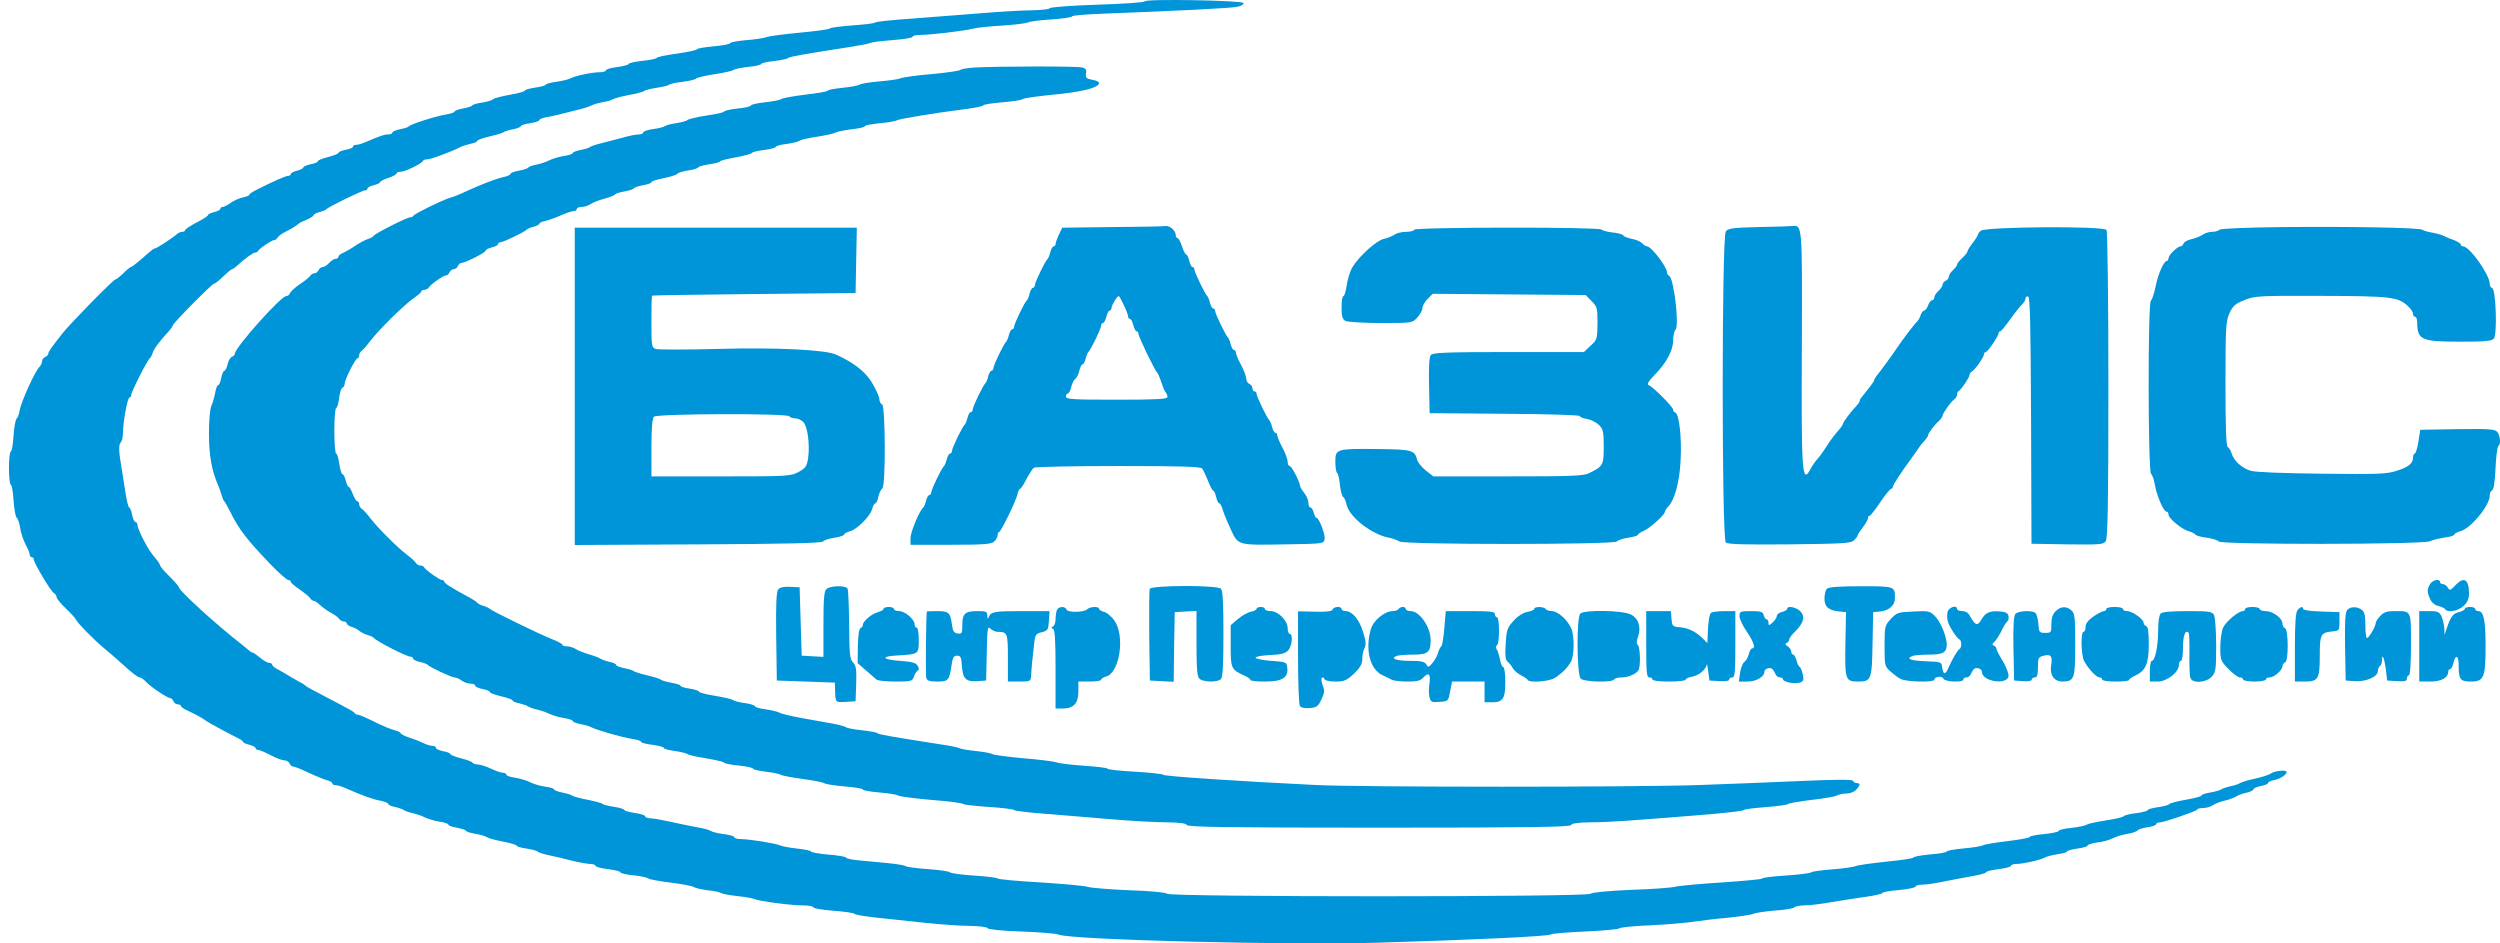 <svg width="265" height="100" viewBox="0 0 265 100" fill="none" xmlns="http://www.w3.org/2000/svg">
<path d="M121.336 0.145C121.336 0.255 119.095 0.409 116.349 0.497C113.581 0.585 111.318 0.761 111.274 0.87C111.23 0.98 110.396 1.068 109.407 1.09C108.418 1.09 105.87 1.244 103.761 1.42C101.652 1.595 98.335 1.837 96.402 1.991C94.469 2.123 92.843 2.298 92.777 2.386C92.711 2.474 91.635 2.606 90.361 2.694C89.108 2.782 88.01 2.935 87.944 3.023C87.878 3.111 86.472 3.309 84.781 3.463C83.111 3.616 81.529 3.836 81.266 3.924C81.024 4.034 80.035 4.188 79.113 4.254C78.168 4.341 77.399 4.473 77.399 4.583C77.399 4.671 76.608 4.825 75.642 4.913C74.675 5 73.884 5.132 73.884 5.22C73.884 5.308 72.94 5.506 71.797 5.681C70.633 5.835 69.644 6.033 69.6 6.143C69.534 6.231 68.853 6.384 68.063 6.45C67.272 6.538 66.635 6.692 66.635 6.78C66.635 6.868 66.085 7.022 65.426 7.109C64.767 7.175 64.218 7.351 64.218 7.461C64.218 7.571 63.911 7.659 63.537 7.659C62.768 7.659 60.967 8.032 60.44 8.318C60.242 8.428 59.583 8.581 58.968 8.669C58.353 8.757 57.847 8.889 57.847 8.977C57.847 9.065 57.364 9.196 56.749 9.284C56.156 9.372 55.651 9.504 55.651 9.592C55.651 9.702 54.904 9.899 54.003 10.053C53.08 10.229 52.289 10.427 52.245 10.537C52.179 10.624 51.674 10.778 51.147 10.866C50.598 10.932 50.114 11.086 50.048 11.174C49.983 11.283 49.543 11.415 49.06 11.503C48.577 11.591 48.181 11.723 48.181 11.833C48.181 11.921 47.764 12.052 47.258 12.14C46.16 12.316 43.502 13.173 43.348 13.392C43.282 13.48 42.865 13.612 42.404 13.7C41.964 13.788 41.591 13.942 41.591 14.052C41.591 14.161 41.393 14.249 41.151 14.249C40.756 14.249 40.339 14.381 38.801 15.04C38.427 15.216 37.966 15.348 37.768 15.348C37.571 15.348 37.417 15.435 37.417 15.545C37.417 15.655 37.065 15.809 36.648 15.875C36.23 15.963 35.879 16.095 35.879 16.204C35.879 16.292 35.374 16.49 34.781 16.644C34.165 16.797 33.682 16.995 33.682 17.105C33.682 17.193 33.331 17.347 32.913 17.413C32.496 17.5 32.144 17.654 32.144 17.764C32.144 17.852 31.837 18.006 31.485 18.094C31.134 18.181 30.826 18.335 30.826 18.445C30.826 18.555 30.694 18.643 30.541 18.643C30.277 18.643 29.069 19.17 27.157 20.137C26.762 20.334 26.433 20.554 26.433 20.642C26.433 20.73 26.125 20.84 25.752 20.928C25.378 20.994 24.807 21.257 24.455 21.499C24.126 21.74 23.73 21.938 23.599 21.938C23.467 21.938 23.357 22.026 23.357 22.136C23.357 22.246 23.049 22.399 22.698 22.487C22.324 22.575 22.039 22.707 22.039 22.817C22.039 22.905 21.49 23.256 20.831 23.586C20.172 23.937 19.622 24.289 19.622 24.399C19.622 24.486 19.491 24.574 19.315 24.574C19.139 24.574 18.853 24.706 18.7 24.86C18.348 25.189 16.591 26.332 16.437 26.332C16.305 26.332 16.173 26.42 14.899 27.54C14.416 27.957 13.954 28.309 13.867 28.309C13.801 28.309 13.427 28.595 13.076 28.968C12.702 29.32 12.329 29.627 12.219 29.627C12.021 29.627 7.496 34.24 6.617 35.339C5.387 36.92 5.123 37.272 5.123 37.492C5.123 37.602 4.969 37.755 4.794 37.843C4.618 37.909 4.464 38.107 4.464 38.283C4.464 38.458 4.332 38.744 4.157 38.92C3.695 39.381 2.245 42.588 2.092 43.467C2.026 43.885 1.872 44.302 1.762 44.368C1.652 44.456 1.498 45.269 1.433 46.191C1.389 47.114 1.235 47.861 1.147 47.861C1.037 47.861 0.949 48.652 0.949 49.618C0.949 50.585 1.037 51.376 1.147 51.376C1.235 51.376 1.389 52.123 1.433 53.045C1.498 53.968 1.652 54.781 1.762 54.869C1.894 54.935 2.048 55.418 2.136 55.945C2.201 56.45 2.465 57.241 2.707 57.703C2.948 58.142 3.146 58.625 3.146 58.779C3.146 58.933 3.256 59.065 3.366 59.065C3.498 59.065 3.585 59.175 3.585 59.306C3.585 59.658 5.365 62.667 5.716 62.865C5.87 62.953 6.002 63.151 6.002 63.304C6.002 63.458 6.441 63.986 6.969 64.491C7.518 65.018 7.979 65.523 8.023 65.633C8.155 65.985 9.868 67.742 11.055 68.731C11.714 69.28 12.505 69.961 12.834 70.269C13.954 71.301 14.614 71.806 14.811 71.806C14.943 71.806 15.251 72.026 15.514 72.312C16.064 72.883 17.755 74.003 18.063 74.003C18.172 74.003 18.304 74.157 18.392 74.333C18.458 74.508 18.656 74.662 18.853 74.662C19.029 74.662 19.183 74.75 19.183 74.838C19.183 74.926 19.447 75.124 19.776 75.277C20.633 75.651 21.687 76.244 21.819 76.398C21.929 76.507 24.038 77.65 25.268 78.265C25.554 78.397 25.773 78.573 25.773 78.66C25.773 78.726 26.081 78.858 26.433 78.946C26.784 79.034 27.092 79.188 27.092 79.297C27.092 79.407 27.223 79.495 27.377 79.495C27.509 79.495 28.102 79.737 28.673 80.044C29.244 80.352 29.904 80.594 30.123 80.594C30.365 80.594 30.607 80.747 30.694 80.923C30.76 81.099 30.936 81.253 31.068 81.253C31.222 81.253 31.947 81.538 32.715 81.912C33.462 82.263 34.341 82.615 34.649 82.703C34.956 82.769 35.22 82.922 35.22 83.032C35.22 83.142 35.374 83.23 35.571 83.23C35.769 83.23 36.23 83.362 36.604 83.537C38.405 84.328 39.57 84.746 40.339 84.877C40.778 84.965 41.151 85.119 41.151 85.207C41.151 85.317 41.481 85.471 41.876 85.537C42.25 85.624 42.689 85.778 42.799 85.866C42.931 85.954 43.348 86.108 43.744 86.196C44.139 86.284 44.732 86.481 45.062 86.657C45.391 86.811 46.072 87.008 46.578 87.096C47.105 87.162 47.522 87.316 47.522 87.404C47.522 87.514 47.918 87.645 48.401 87.733C48.884 87.821 49.324 87.953 49.389 88.063C49.455 88.173 49.917 88.305 50.444 88.392C50.949 88.48 51.477 88.634 51.608 88.744C51.718 88.832 52.487 89.052 53.3 89.205C54.113 89.359 54.772 89.557 54.772 89.645C54.772 89.733 55.233 89.864 55.826 89.952C56.397 90.04 56.903 90.172 56.969 90.26C57.035 90.348 57.584 90.523 58.177 90.655C58.792 90.787 59.868 91.029 60.593 91.226C61.318 91.402 62.175 91.556 62.527 91.578C62.856 91.578 63.12 91.666 63.12 91.775C63.12 91.885 63.713 92.039 64.438 92.127C65.163 92.215 65.756 92.369 65.756 92.457C65.756 92.566 66.393 92.72 67.184 92.786C67.975 92.874 68.656 93.028 68.722 93.116C68.787 93.204 69.842 93.401 71.072 93.555C72.325 93.709 73.445 93.928 73.577 94.038C73.73 94.148 74.368 94.28 75.005 94.368C75.664 94.434 76.301 94.566 76.411 94.653C76.542 94.741 77.311 94.895 78.146 94.983C78.981 95.071 79.838 95.225 80.013 95.312C80.475 95.532 83.814 95.972 85.132 95.972C85.703 95.972 86.186 96.059 86.23 96.191C86.274 96.301 87.241 96.455 88.383 96.543C89.526 96.631 90.514 96.762 90.58 96.872C90.646 96.96 91.679 97.136 92.887 97.268C94.095 97.4 96.424 97.641 98.049 97.817C99.675 97.993 101.828 98.146 102.817 98.146C103.805 98.168 104.64 98.256 104.684 98.388C104.728 98.52 106.222 98.674 108.265 98.74C110.198 98.805 111.977 98.959 112.219 99.069C113.449 99.618 136.56 100.211 146.006 99.926C156.419 99.618 164.262 99.245 164.394 99.047C164.46 98.959 166.085 98.827 168.019 98.74C169.952 98.652 171.578 98.498 171.643 98.41C171.709 98.3 173.203 98.146 174.983 98.081C176.762 97.993 178.783 97.817 179.486 97.707C180.189 97.597 181.793 97.4 183.067 97.29C184.341 97.158 185.571 96.982 185.813 96.872C186.055 96.762 187.087 96.609 188.12 96.521C189.152 96.455 190.075 96.301 190.185 96.191C190.317 96.059 190.8 95.972 191.283 95.972C191.788 95.972 193.085 95.818 194.161 95.62C195.259 95.444 196.907 95.181 197.852 95.049C198.774 94.917 199.543 94.741 199.543 94.653C199.543 94.566 200.334 94.412 201.301 94.346C202.267 94.258 203.058 94.082 203.058 93.972C203.058 93.862 203.388 93.775 203.783 93.775C204.157 93.775 205.233 93.621 206.134 93.423C207.035 93.247 208.397 92.984 209.165 92.852C209.912 92.72 210.527 92.544 210.527 92.457C210.527 92.369 211.121 92.215 211.846 92.127C212.571 92.039 213.164 91.885 213.164 91.775C213.164 91.666 213.427 91.578 213.735 91.578C214.438 91.578 216.217 91.182 216.745 90.897C216.942 90.787 217.579 90.633 218.107 90.545C218.656 90.479 219.095 90.348 219.095 90.26C219.095 90.172 219.6 90.04 220.194 89.952C220.809 89.864 221.292 89.733 221.292 89.623C221.292 89.513 221.753 89.381 222.346 89.293C222.918 89.227 223.643 89.029 223.972 88.854C224.28 88.678 224.983 88.48 225.51 88.392C226.037 88.305 226.52 88.129 226.586 88.019C226.652 87.909 227.136 87.755 227.641 87.689C228.124 87.624 228.542 87.47 228.542 87.382C228.542 87.272 228.695 87.184 228.871 87.184C229.354 87.184 232.803 85.998 232.891 85.822C232.935 85.712 233.243 85.646 233.572 85.646C233.88 85.646 234.341 85.515 234.583 85.339C234.824 85.185 235.374 84.965 235.791 84.877C236.208 84.79 236.758 84.592 236.999 84.438C237.241 84.284 237.768 84.087 238.164 84.021C238.537 83.933 238.867 83.757 238.867 83.669C238.867 83.559 239.218 83.406 239.636 83.318C240.053 83.252 240.404 83.098 240.404 83.01C240.404 82.9 240.712 82.746 241.107 82.681C241.766 82.527 242.382 82.109 242.382 81.824C242.382 81.582 241.151 81.692 240.734 81.978C240.492 82.153 239.701 82.395 238.977 82.549C238.252 82.703 237.571 82.922 237.439 83.01C237.329 83.098 236.868 83.252 236.45 83.34C236.033 83.428 235.593 83.581 235.462 83.669C235.352 83.757 234.824 83.911 234.319 83.999C233.792 84.087 233.375 84.218 233.375 84.306C233.375 84.416 232.628 84.614 231.727 84.768C230.804 84.921 230.013 85.141 229.948 85.229C229.882 85.339 229.354 85.471 228.761 85.558C228.146 85.646 227.663 85.778 227.663 85.866C227.663 85.954 227.114 86.108 226.455 86.196C225.795 86.261 225.202 86.415 225.136 86.503C225.092 86.613 224.214 86.811 223.225 86.965C222.215 87.118 221.292 87.316 221.182 87.426C221.05 87.514 220.347 87.668 219.578 87.755C218.832 87.821 218.216 87.975 218.216 88.085C218.216 88.173 217.535 88.326 216.679 88.414C215.844 88.48 215.141 88.634 215.141 88.722C215.141 88.81 214.086 89.007 212.79 89.161C211.472 89.315 210.33 89.513 210.198 89.601C210.088 89.689 209.165 89.842 208.177 89.93C207.166 90.018 206.353 90.172 206.353 90.26C206.353 90.348 205.563 90.501 204.596 90.567C203.629 90.655 202.839 90.809 202.839 90.897C202.839 90.985 201.52 91.182 199.939 91.336C198.335 91.512 196.863 91.71 196.665 91.82C196.468 91.907 195.391 92.061 194.249 92.149C193.107 92.237 192.074 92.369 191.964 92.478C191.832 92.566 190.624 92.72 189.262 92.808C187.922 92.896 186.802 93.028 186.802 93.116C186.802 93.204 184.89 93.379 182.584 93.533C180.255 93.687 177.992 93.885 177.575 93.994C177.158 94.104 175.027 94.258 172.852 94.324C170.457 94.434 168.766 94.588 168.59 94.741C168.15 95.093 124.17 95.093 123.73 94.741C123.555 94.588 121.907 94.434 119.732 94.368C117.689 94.28 115.712 94.126 115.339 94.016C114.943 93.885 112.658 93.687 110.242 93.533C107.825 93.401 105.804 93.204 105.738 93.116C105.672 93.028 104.552 92.896 103.212 92.808C101.894 92.72 100.752 92.566 100.686 92.457C100.62 92.369 99.587 92.215 98.379 92.127C97.171 92.039 96.094 91.907 95.962 91.797C95.853 91.71 94.996 91.578 94.095 91.49C93.194 91.402 91.832 91.27 91.085 91.204C90.317 91.138 89.701 91.007 89.701 90.919C89.701 90.809 88.867 90.677 87.834 90.589C86.802 90.501 85.967 90.348 85.967 90.26C85.967 90.172 85.308 90.04 84.517 89.952C83.726 89.864 82.913 89.71 82.716 89.623C82.276 89.403 79.442 88.942 78.498 88.942C78.124 88.942 77.838 88.854 77.838 88.744C77.838 88.634 77.311 88.48 76.696 88.414C76.059 88.326 75.444 88.173 75.312 88.063C75.202 87.975 74.499 87.777 73.774 87.668C73.049 87.536 71.819 87.272 71.028 87.096C70.237 86.921 69.337 86.767 69.007 86.745C68.656 86.745 68.392 86.657 68.392 86.525C68.392 86.415 67.909 86.261 67.294 86.174C66.701 86.086 66.195 85.954 66.195 85.866C66.195 85.778 65.734 85.624 65.163 85.537C64.57 85.449 64.02 85.317 63.889 85.229C63.779 85.119 63.032 84.921 62.241 84.768C61.45 84.614 60.725 84.416 60.593 84.306C60.483 84.218 60 84.087 59.561 83.999C59.099 83.911 58.726 83.757 58.726 83.669C58.726 83.581 58.309 83.45 57.781 83.384C57.254 83.318 56.551 83.098 56.2 82.922C55.848 82.725 55.123 82.527 54.618 82.439C54.091 82.373 53.673 82.219 53.673 82.109C53.673 82 53.498 81.912 53.3 81.912C53.08 81.89 52.509 81.714 52.026 81.472C51.542 81.231 50.927 81.055 50.664 81.033C50.4 81.033 50.136 80.945 50.071 80.835C50.005 80.725 49.455 80.528 48.84 80.374C48.247 80.22 47.742 80.022 47.742 79.935C47.742 79.847 47.39 79.693 46.973 79.627C46.556 79.539 46.204 79.385 46.204 79.275C46.204 79.144 46.028 79.056 45.831 79.056C45.611 79.056 45.194 78.924 44.886 78.77C44.578 78.617 43.919 78.353 43.414 78.199C42.887 78.023 42.469 77.804 42.469 77.716C42.469 77.628 42.184 77.496 41.854 77.408C41.503 77.342 40.558 76.947 39.723 76.529C38.889 76.112 38.098 75.761 37.944 75.761C37.79 75.761 37.636 75.695 37.593 75.585C37.571 75.497 36.933 75.124 36.209 74.75C32.913 73.037 32.474 72.795 32.364 72.663C32.298 72.597 32.1 72.465 31.925 72.377C31.749 72.29 31.2 71.982 30.716 71.697C30.233 71.389 29.618 71.037 29.354 70.906C29.069 70.752 28.849 70.554 28.849 70.444C28.849 70.356 28.717 70.269 28.541 70.269C28.366 70.269 27.926 70.027 27.575 69.719C27.201 69.412 26.85 69.17 26.762 69.17C26.696 69.17 26.477 69.038 26.323 68.885C26.147 68.753 25.883 68.511 25.73 68.401C22.983 66.27 18.963 62.602 18.963 62.25C18.963 62.162 18.524 61.657 17.975 61.108C17.425 60.581 16.986 60.053 16.986 59.965C16.986 59.877 16.788 59.548 16.547 59.262C15.91 58.471 15.822 58.362 15.163 57.131C14.833 56.494 14.57 55.835 14.57 55.66C14.57 55.484 14.482 55.33 14.35 55.33C14.24 55.33 14.086 54.978 13.998 54.561C13.932 54.144 13.779 53.792 13.691 53.792C13.603 53.792 13.427 53.067 13.295 52.188C13.164 51.332 12.988 50.255 12.922 49.838C12.592 47.927 12.549 47.158 12.79 46.916C12.922 46.784 13.032 46.345 13.032 45.928C13.032 44.785 13.515 42.149 13.713 42.149C13.823 42.149 13.911 42.017 13.911 41.863C13.911 41.534 15.624 38.151 15.888 37.975C15.976 37.909 16.107 37.645 16.195 37.382C16.327 36.943 16.964 36.108 17.887 35.119C18.084 34.899 18.282 34.636 18.326 34.482C18.436 34.153 22.478 30.066 22.698 30.066C22.808 30.066 23.247 29.715 23.665 29.297C24.104 28.88 24.521 28.529 24.609 28.529C24.675 28.529 24.895 28.375 25.093 28.199C25.839 27.496 26.828 26.771 27.048 26.771C27.18 26.771 27.311 26.705 27.355 26.595C27.465 26.354 28.805 25.453 29.047 25.453C29.179 25.453 29.354 25.321 29.442 25.167C29.53 25.014 29.86 24.772 30.167 24.618C30.804 24.311 31.551 23.849 31.705 23.674C31.771 23.608 32.144 23.432 32.54 23.278C32.913 23.102 33.243 22.905 33.243 22.817C33.243 22.729 33.506 22.575 33.836 22.487C34.165 22.421 34.495 22.268 34.561 22.202C34.737 21.96 38.383 20.181 38.691 20.181C38.845 20.181 38.955 20.093 38.955 19.983C38.955 19.873 39.24 19.719 39.614 19.631C39.965 19.544 40.273 19.412 40.273 19.324C40.273 19.236 40.668 19.016 41.151 18.863C41.635 18.709 42.03 18.489 42.03 18.379C42.03 18.291 42.228 18.203 42.491 18.203C42.953 18.203 44.71 17.347 44.842 17.039C44.886 16.951 45.106 16.885 45.325 16.885C45.677 16.885 47.896 16.073 48.84 15.567C49.038 15.479 49.499 15.326 49.895 15.238C50.29 15.172 50.598 15.018 50.598 14.93C50.598 14.842 51.169 14.623 51.872 14.469C52.553 14.315 53.234 14.117 53.344 14.03C53.476 13.92 53.937 13.788 54.398 13.7C54.838 13.612 55.211 13.458 55.211 13.37C55.211 13.283 55.651 13.129 56.2 13.063C56.749 12.975 57.188 12.821 57.188 12.711C57.188 12.623 57.518 12.492 57.913 12.426C58.572 12.316 58.99 12.206 61.362 11.613C61.911 11.481 62.505 11.283 62.702 11.174C62.9 11.064 63.449 10.91 63.911 10.822C64.394 10.756 64.877 10.602 64.987 10.514C65.119 10.427 65.844 10.229 66.635 10.075C67.425 9.943 68.172 9.746 68.282 9.636C68.414 9.548 69.007 9.394 69.6 9.306C70.216 9.218 70.809 9.087 70.918 8.977C71.05 8.889 71.709 8.735 72.39 8.669C73.093 8.581 73.709 8.428 73.774 8.34C73.818 8.23 74.697 8.032 75.686 7.878C76.696 7.725 77.619 7.527 77.729 7.417C77.861 7.329 78.564 7.175 79.332 7.087C80.079 7.022 80.694 6.868 80.694 6.78C80.694 6.692 81.309 6.538 82.056 6.472C82.825 6.384 83.484 6.231 83.55 6.143C83.66 6.011 85.527 5.681 90.251 4.957C91.217 4.803 92.118 4.627 92.228 4.561C92.36 4.473 93.414 4.341 94.6 4.254C95.765 4.166 96.731 4.012 96.731 3.902C96.731 3.792 97.083 3.704 97.522 3.704C98.599 3.704 102.136 3.287 103.102 3.045C103.52 2.935 104.904 2.782 106.178 2.716C107.452 2.628 108.682 2.496 108.924 2.386C109.165 2.276 110.33 2.123 111.516 2.057C112.68 1.969 113.647 1.837 113.647 1.727C113.647 1.639 115.207 1.508 117.118 1.442C124.609 1.156 130.497 0.87 131.178 0.717C131.573 0.629 131.859 0.453 131.815 0.321C131.727 0.036 121.336 -0.14 121.336 0.145Z" fill="#0094D9"/>
<path d="M103.322 7.154C102.553 7.198 101.85 7.33 101.784 7.418C101.718 7.506 100.356 7.704 98.73 7.857C97.105 7.989 95.633 8.209 95.435 8.297C95.237 8.407 94.249 8.538 93.238 8.626C92.206 8.714 91.261 8.868 91.151 8.956C91.019 9.066 90.184 9.219 89.328 9.307C88.449 9.395 87.724 9.527 87.724 9.615C87.724 9.703 86.669 9.878 85.373 10.032C84.077 10.186 82.913 10.406 82.781 10.516C82.671 10.603 81.902 10.757 81.09 10.845C80.255 10.933 79.596 11.087 79.596 11.175C79.596 11.284 78.959 11.438 78.168 11.504C77.377 11.592 76.74 11.746 76.74 11.834C76.74 11.921 75.905 12.097 74.873 12.251C73.84 12.405 72.961 12.624 72.895 12.712C72.829 12.8 72.324 12.954 71.753 13.042C71.16 13.13 70.611 13.262 70.479 13.371C70.369 13.459 69.798 13.613 69.227 13.679C68.633 13.767 68.172 13.921 68.172 14.053C68.172 14.162 67.953 14.25 67.689 14.25C67.403 14.25 66.634 14.404 65.975 14.602C65.316 14.777 64.328 15.041 63.779 15.173C63.229 15.305 62.702 15.48 62.57 15.568C62.46 15.678 61.977 15.81 61.538 15.898C61.076 15.986 60.703 16.14 60.703 16.227C60.703 16.315 60.285 16.469 59.758 16.535C59.253 16.623 58.55 16.82 58.221 16.996C57.891 17.172 57.276 17.37 56.837 17.458C56.419 17.523 56.046 17.677 55.98 17.765C55.914 17.875 55.474 18.007 54.991 18.095C54.508 18.183 54.112 18.336 54.112 18.424C54.112 18.534 53.783 18.688 53.409 18.754C52.619 18.929 51.059 19.523 49.389 20.291C48.796 20.577 48.049 20.885 47.742 20.951C46.951 21.17 43.919 22.664 43.831 22.862C43.787 22.95 43.633 23.038 43.48 23.038C43.128 23.038 39.789 24.729 39.613 24.993C39.547 25.103 39.262 25.256 38.976 25.344C38.713 25.432 38.119 25.74 37.658 26.047C37.219 26.355 36.648 26.684 36.384 26.794C36.098 26.904 35.879 27.08 35.879 27.212C35.879 27.321 35.747 27.431 35.593 27.431C35.417 27.431 35.11 27.629 34.89 27.871C34.67 28.112 34.363 28.31 34.187 28.31C34.033 28.31 33.836 28.464 33.77 28.64C33.682 28.815 33.506 28.969 33.33 28.969C33.177 28.969 32.957 29.101 32.869 29.255C32.781 29.386 32.276 29.804 31.771 30.133C31.265 30.485 30.804 30.902 30.738 31.078C30.672 31.254 30.496 31.386 30.343 31.386C29.771 31.386 24.895 36.856 24.895 37.493C24.895 37.603 24.763 37.756 24.587 37.822C24.411 37.888 24.213 38.24 24.126 38.613C24.038 38.987 23.884 39.294 23.796 39.294C23.686 39.294 23.532 39.646 23.445 40.063C23.379 40.48 23.225 40.832 23.115 40.832C23.027 40.832 22.873 41.205 22.808 41.645C22.72 42.106 22.544 42.721 22.412 43.007C22.258 43.314 22.148 44.545 22.148 45.972C22.148 48.257 22.434 49.861 23.137 51.487C23.247 51.728 23.401 52.168 23.488 52.475C23.576 52.783 23.686 53.068 23.774 53.134C23.84 53.2 24.148 53.727 24.455 54.343C25.268 56.034 26.235 57.286 28.629 59.769C29.53 60.713 30.409 61.482 30.562 61.482C30.694 61.482 30.826 61.57 30.826 61.68C30.826 61.768 31.243 62.141 31.771 62.493C32.276 62.844 32.781 63.262 32.869 63.393C32.957 63.547 33.133 63.679 33.242 63.679C33.352 63.679 33.682 63.899 33.989 64.184C34.275 64.448 34.802 64.821 35.154 64.997C35.483 65.173 35.857 65.459 35.945 65.59C36.032 65.744 36.274 65.876 36.428 65.876C36.604 65.876 36.757 65.964 36.757 66.074C36.757 66.183 36.977 66.359 37.263 66.447C37.526 66.513 37.9 66.711 38.075 66.864C38.251 67.018 38.647 67.216 38.954 67.304C39.262 67.392 39.547 67.523 39.613 67.611C39.921 67.985 43.106 69.611 43.524 69.611C43.677 69.611 43.787 69.698 43.787 69.808C43.787 69.918 44.117 70.094 44.49 70.16C44.886 70.248 45.259 70.379 45.325 70.467C45.523 70.709 47.851 71.807 48.181 71.807C48.357 71.807 48.708 71.961 48.928 72.137C49.169 72.313 49.587 72.466 49.873 72.466C50.158 72.466 50.378 72.554 50.378 72.686C50.378 72.796 50.729 72.95 51.147 73.037C51.564 73.103 51.916 73.257 51.916 73.345C51.916 73.455 52.465 73.653 53.124 73.806C53.783 73.96 54.332 74.158 54.332 74.246C54.332 74.334 54.662 74.487 55.057 74.553C55.431 74.641 55.87 74.795 55.98 74.883C56.111 74.971 56.529 75.124 56.924 75.212C57.32 75.3 57.913 75.498 58.242 75.674C58.572 75.828 59.253 76.025 59.758 76.113C60.285 76.179 60.703 76.333 60.703 76.421C60.703 76.508 61.054 76.662 61.494 76.75C61.933 76.816 62.46 76.97 62.658 77.08C63.229 77.387 66.019 78.178 67.03 78.332C67.535 78.398 67.953 78.53 67.953 78.639C67.953 78.727 68.502 78.881 69.161 78.947C69.82 79.035 70.369 79.189 70.369 79.277C70.369 79.386 70.896 79.518 71.533 79.606C72.148 79.694 72.785 79.848 72.895 79.936C73.027 80.045 73.928 80.243 74.938 80.397C75.927 80.573 76.74 80.748 76.74 80.836C76.74 80.924 77.443 81.056 78.278 81.144C79.134 81.232 79.815 81.385 79.815 81.473C79.815 81.561 80.43 81.715 81.199 81.803C81.946 81.891 82.671 82.045 82.781 82.132C82.913 82.22 83.945 82.418 85.088 82.572C86.23 82.726 87.285 82.923 87.394 83.033C87.526 83.121 88.493 83.275 89.547 83.363C90.602 83.451 91.459 83.582 91.459 83.692C91.459 83.78 92.228 83.912 93.172 84C94.095 84.066 95.017 84.219 95.215 84.329C95.413 84.439 96.995 84.637 98.73 84.791C100.466 84.922 102.003 85.12 102.113 85.23C102.245 85.318 103.475 85.45 104.859 85.537C106.243 85.625 107.43 85.779 107.496 85.867C107.561 85.955 109.033 86.131 110.791 86.263C112.548 86.416 115.668 86.658 117.711 86.834C119.776 87.009 122.412 87.163 123.576 87.163C125.07 87.185 125.729 87.273 125.795 87.449C125.861 87.668 130.123 87.734 146.16 87.734C162.197 87.734 166.459 87.668 166.547 87.449C166.59 87.273 167.228 87.185 168.634 87.163C170.501 87.163 172.72 87.009 181.529 86.284C183.286 86.131 184.758 85.955 184.824 85.867C184.89 85.779 185.923 85.647 187.131 85.559C188.339 85.472 189.416 85.318 189.547 85.23C189.657 85.12 190.778 84.944 192.03 84.791C193.282 84.659 194.49 84.439 194.71 84.329C194.93 84.198 195.413 84.11 195.764 84.11C196.116 84.11 196.555 83.934 196.753 83.714C197.214 83.209 197.214 83.011 196.819 83.011C196.643 83.011 196.467 82.901 196.424 82.769C196.38 82.616 194.732 82.616 190.756 82.791C187.68 82.923 182.935 83.121 180.211 83.209C173.752 83.451 144.249 83.451 139.46 83.209C131.331 82.814 123.423 82.286 123.313 82.132C123.247 82.045 121.929 81.891 120.347 81.803C118.787 81.715 117.447 81.583 117.381 81.473C117.315 81.385 116.195 81.254 114.877 81.166C113.581 81.078 112.285 80.924 112.021 80.814C111.779 80.727 110.176 80.507 108.484 80.375C106.793 80.221 105.321 80.023 105.189 79.936C105.079 79.848 104.288 79.694 103.431 79.606C102.597 79.518 101.806 79.386 101.674 79.299C101.564 79.233 100.663 79.035 99.697 78.903C94.49 78.09 93.106 77.849 92.996 77.717C92.93 77.629 92.206 77.497 91.349 77.409C90.514 77.321 89.767 77.168 89.701 77.102C89.635 77.014 88.998 76.838 88.273 76.706C87.548 76.574 86.076 76.311 84.978 76.113C83.901 75.915 82.847 75.674 82.627 75.542C82.43 75.432 81.771 75.278 81.156 75.19C80.54 75.103 80.035 74.971 80.035 74.861C80.035 74.773 79.574 74.619 79.003 74.531C78.409 74.466 77.86 74.312 77.728 74.224C77.619 74.114 76.74 73.916 75.817 73.763C74.873 73.609 74.104 73.411 74.104 73.323C74.104 73.235 73.664 73.082 73.115 72.994C72.566 72.928 72.126 72.774 72.126 72.686C72.126 72.598 71.709 72.466 71.204 72.379C70.698 72.291 70.171 72.137 70.04 72.049C69.93 71.939 69.271 71.741 68.612 71.588C67.953 71.434 67.315 71.236 67.184 71.148C67.074 71.038 66.591 70.907 66.151 70.819C65.69 70.731 65.316 70.577 65.316 70.489C65.316 70.379 64.987 70.226 64.613 70.16C64.218 70.072 63.8 69.918 63.669 69.83C63.559 69.742 63.01 69.523 62.46 69.369C61.911 69.215 61.274 68.951 61.032 68.798C60.791 68.644 60.373 68.512 60.11 68.512C59.824 68.512 59.605 68.446 59.605 68.336C59.605 68.248 59.143 68.007 58.55 67.765C57.254 67.26 52.069 64.734 51.916 64.536C51.85 64.47 51.564 64.316 51.257 64.228C50.949 64.14 50.663 63.987 50.597 63.899C50.532 63.789 50.048 63.481 49.499 63.196C47.72 62.229 47.083 61.812 47.083 61.636C47.083 61.548 46.973 61.482 46.841 61.482C46.599 61.482 45.039 60.384 44.93 60.098C44.886 60.01 44.71 59.944 44.556 59.944C44.38 59.944 44.161 59.813 44.073 59.659C43.985 59.505 43.546 59.11 43.106 58.78C42.096 58.011 40.009 55.924 39.24 54.914C38.91 54.474 38.515 54.035 38.361 53.947C38.207 53.859 38.075 53.617 38.075 53.464C38.075 53.288 37.988 53.134 37.878 53.134C37.768 53.134 37.548 52.783 37.395 52.365C37.241 51.948 37.043 51.596 36.955 51.596C36.867 51.596 36.735 51.311 36.648 50.937C36.56 50.564 36.406 50.278 36.318 50.278C36.208 50.278 36.054 49.773 35.967 49.18C35.879 48.587 35.747 48.081 35.637 48.081C35.527 48.081 35.439 46.983 35.439 45.665C35.439 44.325 35.527 43.248 35.637 43.248C35.725 43.248 35.879 42.787 35.945 42.216C36.011 41.645 36.164 41.139 36.296 41.096C36.428 41.052 36.538 40.854 36.538 40.678C36.538 40.217 37.68 37.976 37.9 37.976C37.988 37.976 38.075 37.822 38.075 37.647C38.075 37.493 38.207 37.251 38.361 37.163C38.493 37.075 38.91 36.592 39.262 36.131C40.119 34.988 42.865 32.286 43.853 31.605C44.293 31.298 44.666 30.99 44.666 30.88C44.666 30.792 44.82 30.727 44.995 30.727C45.149 30.727 45.391 30.595 45.479 30.441C45.721 30.089 46.995 29.189 47.302 29.189C47.434 29.189 47.588 29.035 47.654 28.859C47.742 28.683 47.939 28.53 48.093 28.53C48.269 28.53 48.467 28.376 48.532 28.2C48.62 28.024 48.774 27.871 48.906 27.871C49.301 27.871 51.476 26.772 51.476 26.574C51.476 26.465 51.784 26.311 52.135 26.223C52.509 26.135 52.794 25.981 52.794 25.871C52.794 25.762 52.926 25.674 53.058 25.674C53.365 25.674 55.694 24.553 55.87 24.312C55.936 24.246 56.265 24.092 56.595 24.026C56.924 23.938 57.188 23.785 57.188 23.697C57.188 23.609 57.474 23.477 57.847 23.411C58.199 23.323 58.946 23.059 59.473 22.818C60.022 22.576 60.615 22.378 60.791 22.378C60.989 22.378 61.142 22.269 61.142 22.159C61.142 22.027 61.362 21.939 61.648 21.939C61.911 21.939 62.329 21.807 62.57 21.654C62.812 21.478 63.471 21.214 64.064 21.06C64.635 20.907 65.162 20.709 65.206 20.599C65.272 20.511 65.712 20.379 66.195 20.291C66.678 20.204 67.118 20.072 67.184 19.962C67.249 19.852 67.689 19.72 68.172 19.632C68.656 19.545 69.051 19.413 69.051 19.303C69.051 19.215 69.644 19.017 70.369 18.886C71.094 18.732 71.731 18.534 71.797 18.424C71.863 18.314 72.368 18.161 72.895 18.073C73.445 18.007 73.95 17.853 74.016 17.743C74.06 17.633 74.609 17.502 75.202 17.414C75.817 17.326 76.3 17.194 76.3 17.128C76.3 17.04 77.047 16.843 77.948 16.689C78.871 16.513 79.662 16.315 79.706 16.205C79.772 16.117 80.365 15.964 81.024 15.898C81.683 15.81 82.232 15.656 82.232 15.568C82.232 15.48 82.759 15.327 83.374 15.261C84.011 15.173 84.626 15.019 84.758 14.909C84.868 14.821 85.703 14.624 86.604 14.492C87.482 14.36 88.383 14.162 88.581 14.053C88.778 13.943 89.547 13.789 90.316 13.701C91.063 13.613 91.678 13.481 91.678 13.371C91.678 13.284 92.381 13.152 93.238 13.064C94.095 12.998 94.93 12.844 95.061 12.756C95.325 12.603 99.016 11.987 102.289 11.57C103.344 11.438 104.2 11.262 104.2 11.175C104.2 11.087 105.123 10.933 106.243 10.845C107.342 10.757 108.308 10.603 108.374 10.516C108.44 10.428 109.714 10.23 111.23 10.076C114.679 9.769 116.503 9.307 116.503 8.78C116.503 8.67 116.173 8.516 115.756 8.451C115.141 8.341 115.053 8.231 115.119 7.791C115.206 7.396 115.097 7.242 114.701 7.154C114.196 7.001 105.936 7.023 103.322 7.154Z" fill="#0094D9"/>
<path d="M117.909 24.069L112.593 24.134L112.241 24.881C112.043 25.299 111.89 25.738 111.89 25.87C111.89 26.002 111.802 26.112 111.692 26.112C111.582 26.112 111.428 26.375 111.34 26.705C111.274 27.034 111.121 27.364 111.055 27.43C110.813 27.605 109.693 29.934 109.693 30.242C109.693 30.373 109.605 30.505 109.495 30.505C109.385 30.505 109.231 30.769 109.144 31.099C109.078 31.428 108.924 31.758 108.858 31.823C108.616 31.999 107.496 34.328 107.496 34.635C107.496 34.767 107.408 34.899 107.298 34.899C107.188 34.899 107.035 35.163 106.947 35.492C106.881 35.822 106.727 36.151 106.661 36.217C106.419 36.393 105.299 38.721 105.299 39.029C105.299 39.161 105.211 39.293 105.101 39.293C104.992 39.293 104.838 39.556 104.75 39.886C104.684 40.215 104.53 40.545 104.464 40.611C104.223 40.786 103.102 43.115 103.102 43.423C103.102 43.554 103.014 43.686 102.905 43.686C102.795 43.686 102.641 43.95 102.553 44.279C102.487 44.609 102.333 44.938 102.267 45.004C102.026 45.18 100.905 47.509 100.905 47.816C100.905 47.948 100.818 48.08 100.708 48.08C100.598 48.08 100.444 48.344 100.356 48.673C100.29 49.003 100.136 49.332 100.071 49.398C99.829 49.574 98.709 51.903 98.709 52.21C98.709 52.342 98.621 52.474 98.511 52.474C98.401 52.474 98.247 52.737 98.159 53.067C98.093 53.396 97.94 53.726 97.874 53.792C97.478 54.077 96.512 56.406 96.512 57.043V57.746H100.774C104.376 57.746 105.101 57.68 105.387 57.395C105.585 57.219 105.738 56.933 105.738 56.758C105.738 56.604 105.804 56.428 105.914 56.384C106.134 56.296 107.672 53.155 107.847 52.408C107.913 52.078 108.045 51.815 108.133 51.815C108.199 51.815 108.528 51.353 108.814 50.76C109.122 50.189 109.473 49.662 109.583 49.574C109.715 49.486 113.713 49.398 118.502 49.398C125.224 49.398 127.267 49.464 127.421 49.662C127.553 49.816 127.817 50.409 128.058 50.98C128.278 51.573 128.542 52.034 128.629 52.034C128.695 52.034 128.827 52.32 128.915 52.693C129.003 53.045 129.135 53.352 129.245 53.352C129.332 53.352 129.464 53.594 129.552 53.858C129.618 54.143 129.992 55.088 130.387 55.945C131.266 57.856 131.024 57.79 136.384 57.702C140.295 57.636 140.339 57.636 140.405 57.131C140.492 56.626 139.811 54.89 139.548 54.89C139.46 54.89 139.328 54.649 139.262 54.341C139.174 54.033 139.021 53.792 138.911 53.792C138.779 53.792 138.691 53.572 138.691 53.286C138.691 53.023 138.493 52.562 138.252 52.254C138.01 51.946 137.812 51.617 137.812 51.529C137.812 51.134 136.912 49.398 136.714 49.398C136.582 49.398 136.494 49.2 136.494 48.959C136.494 48.695 136.253 48.036 135.945 47.465C135.637 46.894 135.396 46.301 135.396 46.169C135.396 46.015 135.308 45.883 135.198 45.883C135.088 45.883 134.934 45.62 134.847 45.29C134.781 44.961 134.627 44.631 134.561 44.565C134.341 44.389 133.199 42.039 133.199 41.753C133.199 41.599 133.111 41.489 132.979 41.489C132.869 41.489 132.76 41.336 132.76 41.16C132.76 40.962 132.606 40.764 132.43 40.699C132.254 40.611 132.1 40.369 132.1 40.127C132.1 39.908 131.859 39.249 131.551 38.678C131.244 38.106 131.002 37.513 131.002 37.381C131.002 37.228 130.914 37.096 130.804 37.096C130.695 37.096 130.541 36.832 130.453 36.503C130.387 36.173 130.233 35.844 130.167 35.778C129.948 35.602 128.805 33.251 128.805 32.966C128.805 32.812 128.717 32.702 128.608 32.702C128.498 32.702 128.344 32.438 128.256 32.109C128.19 31.779 128.036 31.45 127.97 31.384C127.751 31.208 126.608 28.858 126.608 28.572C126.608 28.418 126.521 28.308 126.411 28.308C126.301 28.308 126.147 28.001 126.059 27.649C125.971 27.276 125.839 26.99 125.752 26.99C125.664 26.99 125.444 26.595 125.29 26.112C125.137 25.628 124.917 25.233 124.807 25.233C124.719 25.233 124.631 25.101 124.631 24.925C124.631 24.464 124.016 23.915 123.577 23.959C123.379 24.003 120.809 24.047 117.909 24.069ZM119.117 32.329C119.381 32.856 119.579 33.405 119.579 33.537C119.579 33.691 119.666 33.801 119.776 33.801C119.886 33.801 120.04 34.086 120.128 34.46C120.216 34.811 120.369 35.119 120.479 35.119C120.589 35.119 120.677 35.251 120.677 35.382C120.677 35.69 122.434 39.337 122.676 39.512C122.742 39.578 122.94 40.018 123.093 40.501C123.247 40.984 123.445 41.468 123.555 41.577C123.665 41.709 123.752 41.929 123.752 42.083C123.752 42.302 122.632 42.368 118.37 42.368C113.735 42.368 112.988 42.324 112.988 42.039C112.988 41.863 113.076 41.709 113.186 41.709C113.296 41.709 113.449 41.424 113.537 41.072C113.603 40.721 113.801 40.303 113.977 40.171C114.152 40.04 114.35 39.622 114.416 39.271C114.504 38.919 114.636 38.634 114.745 38.634C114.833 38.634 114.987 38.37 115.075 38.041C115.141 37.711 115.295 37.381 115.361 37.316C115.602 37.14 116.723 34.811 116.723 34.504C116.723 34.372 116.81 34.24 116.92 34.24C117.03 34.24 117.184 33.932 117.272 33.581C117.36 33.207 117.513 32.922 117.623 32.922C117.733 32.922 117.821 32.79 117.821 32.636C117.821 32.373 118.414 31.384 118.59 31.384C118.634 31.384 118.876 31.802 119.117 32.329Z" fill="#0094D9"/>
<path d="M186.384 24.069C183.704 24.134 183.177 24.2 182.935 24.53C182.496 25.101 182.496 57.131 182.935 57.504C183.155 57.702 185.022 57.746 189.701 57.702C195.413 57.636 196.204 57.592 196.533 57.263C196.731 57.065 196.907 56.845 196.907 56.758C196.907 56.692 197.149 56.296 197.456 55.901C197.764 55.505 198.005 55.066 198.005 54.934C198.005 54.78 198.071 54.67 198.181 54.67C198.269 54.67 198.774 54.033 199.301 53.242C199.829 52.452 200.356 51.815 200.466 51.815C200.554 51.815 200.642 51.705 200.642 51.595C200.642 51.397 201.586 49.969 202.597 48.607C202.794 48.344 203.102 47.904 203.278 47.641C203.453 47.355 203.783 46.938 204.003 46.718C204.2 46.498 204.376 46.235 204.376 46.147C204.376 45.927 205.013 45.07 205.54 44.609C205.738 44.411 205.914 44.17 205.914 44.06C205.914 43.818 206.837 42.522 207.188 42.302C207.32 42.214 207.452 41.995 207.452 41.819C207.452 41.665 207.518 41.489 207.627 41.446C207.869 41.336 208.77 39.996 208.77 39.754C208.77 39.622 208.902 39.446 209.055 39.358C209.407 39.117 210.308 37.843 210.308 37.535C210.308 37.425 210.395 37.316 210.483 37.316C210.703 37.316 211.845 35.624 211.845 35.316C211.845 35.206 211.933 35.119 212.021 35.119C212.109 35.119 212.57 34.569 213.054 33.888C213.537 33.207 214.108 32.482 214.328 32.285C214.526 32.109 214.701 31.801 214.701 31.648C214.701 31.472 214.833 31.384 214.987 31.428C215.185 31.516 215.25 34.372 215.294 44.587L215.338 57.636L219.139 57.702C222.522 57.746 222.961 57.724 223.203 57.373C223.423 57.087 223.489 53.462 223.489 40.852C223.489 31.955 223.401 24.552 223.291 24.376C223.005 23.937 210.395 24.025 209.956 24.464C209.78 24.618 209.649 24.815 209.649 24.903C209.649 24.969 209.407 25.365 209.099 25.76C208.792 26.155 208.55 26.551 208.55 26.661C208.55 26.749 208.308 27.056 208.001 27.342C207.693 27.627 207.452 27.935 207.452 28.045C207.452 28.155 207.254 28.418 207.012 28.638C206.771 28.858 206.573 29.165 206.573 29.341C206.573 29.495 206.419 29.692 206.243 29.758C206.068 29.846 205.914 30.022 205.914 30.176C205.914 30.308 205.716 30.615 205.475 30.835C205.233 31.055 205.035 31.362 205.035 31.538C205.035 31.692 204.925 31.823 204.815 31.823C204.684 31.823 204.486 32.065 204.376 32.373C204.266 32.68 204.069 32.922 203.959 32.922C203.849 32.922 203.673 33.142 203.585 33.405C203.497 33.691 203.344 33.954 203.256 34.042C203.08 34.152 201.762 35.865 201.081 36.876C200.598 37.623 199.148 39.578 198.884 39.886C198.774 40.039 198.664 40.215 198.664 40.303C198.664 40.413 198.291 40.918 197.346 42.083C197.214 42.236 197.127 42.412 197.127 42.5C197.127 42.588 196.973 42.807 196.797 43.005C196.204 43.62 195.369 44.741 195.369 44.873C195.369 44.96 195.259 45.136 195.149 45.29C194.293 46.3 193.985 46.718 193.546 47.421C193.282 47.838 192.887 48.388 192.667 48.629C192.447 48.871 192.118 49.332 191.942 49.662C191.019 51.419 190.931 50.321 190.997 36.634C191.041 23.849 191.041 23.849 190.009 23.959C189.767 23.981 188.12 24.047 186.384 24.069Z" fill="#0094D9"/>
<path d="M241.942 24.07C238.098 24.113 235.396 24.223 235.264 24.355C235.132 24.487 234.781 24.575 234.473 24.575C234.165 24.575 233.726 24.707 233.484 24.882C233.243 25.036 232.715 25.256 232.32 25.344C231.925 25.432 231.529 25.629 231.463 25.805C231.397 25.981 231.244 26.113 231.134 26.113C230.804 26.113 229.86 27.057 229.86 27.365C229.86 27.519 229.794 27.65 229.706 27.65C229.376 27.65 228.761 29.012 228.498 30.352C228.344 31.099 228.124 31.78 227.992 31.868C227.663 32.088 227.685 50.014 228.014 50.234C228.146 50.322 228.322 50.827 228.41 51.354C228.585 52.475 229.332 54.232 229.64 54.232C229.772 54.232 229.86 54.364 229.86 54.54C229.86 54.957 231.31 56.143 232.034 56.319C232.342 56.407 232.65 56.561 232.715 56.671C232.803 56.78 233.331 56.934 233.946 57C234.539 57.088 235.088 57.264 235.176 57.395C235.418 57.747 256.837 57.725 257.562 57.374C257.847 57.242 258.55 57.066 259.143 56.978C259.715 56.912 260.176 56.758 260.176 56.649C260.176 56.561 260.44 56.407 260.769 56.319C261.868 56.056 263.911 53.595 263.911 52.541C263.911 52.277 264.02 52.035 264.152 51.991C264.328 51.925 264.46 51.069 264.526 49.663C264.57 48.432 264.723 47.356 264.811 47.29C265.119 47.114 265.031 46.104 264.679 45.752C264.438 45.489 263.647 45.445 260.462 45.489L256.551 45.555L256.353 46.807C256.244 47.51 256.068 48.081 255.958 48.081C255.87 48.081 255.782 48.279 255.782 48.498C255.782 49.135 255.277 49.531 253.981 49.926C252.992 50.256 251.872 50.278 246.116 50.212C242.096 50.168 239.086 50.058 238.581 49.904C237.636 49.619 236.802 48.872 236.56 48.081C236.472 47.773 236.274 47.466 236.143 47.378C235.967 47.268 235.901 45.247 235.901 40.678C235.901 34.68 235.945 34.043 236.318 33.208C236.67 32.44 236.933 32.198 237.922 31.802C239.02 31.363 239.394 31.341 246.05 31.363C253.498 31.385 254.223 31.473 255.277 32.483C255.563 32.747 255.782 33.099 255.782 33.274C255.782 33.45 255.892 33.582 256.002 33.582C256.134 33.582 256.222 33.846 256.222 34.175C256.244 36.042 256.639 36.218 260.813 36.218C263.427 36.218 264.13 36.152 264.35 35.889C264.723 35.449 264.57 30.682 264.174 30.55C264.042 30.506 263.911 30.287 263.911 30.089C263.911 29.122 261.78 26.113 261.077 26.113C260.945 26.113 260.835 26.025 260.835 25.915C260.835 25.805 260.505 25.607 260.132 25.453C259.737 25.322 259.253 25.124 259.056 25.014C258.858 24.904 258.309 24.75 257.847 24.663C257.364 24.597 256.903 24.443 256.771 24.355C256.463 24.135 249.565 24.004 241.942 24.07Z" fill="#0094D9"/>
<path d="M60.924 40.964V57.77L73.995 57.704C83.288 57.66 87.132 57.572 87.242 57.396C87.33 57.264 87.857 57.089 88.45 57.001C89.021 56.913 89.483 56.759 89.483 56.649C89.483 56.561 89.746 56.407 90.076 56.32C90.823 56.144 92.273 54.694 92.448 53.947C92.536 53.617 92.69 53.354 92.778 53.354C92.888 53.354 93.042 53.024 93.108 52.629C93.195 52.255 93.393 51.86 93.525 51.772C93.898 51.531 93.854 42.985 93.503 42.875C93.349 42.809 93.217 42.567 93.217 42.326C93.217 42.084 92.866 41.293 92.448 40.59C91.68 39.36 90.603 38.503 88.604 37.581C87.484 37.075 82.277 36.812 76.038 36.987C72.699 37.075 69.755 37.075 69.513 36.987C69.074 36.856 69.052 36.68 69.052 34.11C69.052 32.616 69.074 31.364 69.118 31.342C69.14 31.298 74.017 31.232 79.927 31.166L90.691 31.056L90.757 27.585L90.823 24.136H75.862H60.924V40.964ZM83.661 44.127C83.727 44.237 84.013 44.347 84.298 44.347C84.584 44.347 84.979 44.545 85.177 44.764C85.616 45.248 85.858 47.181 85.66 48.565C85.528 49.422 85.397 49.619 84.672 50.015C83.837 50.476 83.595 50.498 76.433 50.498H69.052V47.466C69.052 45.401 69.14 44.347 69.316 44.171C69.645 43.842 83.463 43.798 83.661 44.127Z" fill="#0094D9"/>
<path d="M149.895 24.354C149.895 24.464 149.521 24.574 149.06 24.574C148.599 24.574 148.05 24.706 147.808 24.881C147.566 25.035 147.061 25.255 146.687 25.321C145.897 25.497 144.051 27.166 143.37 28.308C143.107 28.726 142.843 29.605 142.755 30.22C142.667 30.857 142.513 31.384 142.404 31.384C142.294 31.384 142.206 31.933 142.206 32.592C142.206 33.537 142.294 33.822 142.623 34.02C142.865 34.13 144.513 34.24 146.38 34.24C149.675 34.24 149.697 34.24 150.224 33.669C150.532 33.339 150.774 32.9 150.774 32.658C150.774 32.438 151.015 31.999 151.323 31.692L151.872 31.142L159.978 31.208L168.085 31.274L168.7 31.911C169.293 32.504 169.337 32.636 169.337 34.262C169.315 35.953 169.293 36.019 168.59 36.656L167.887 37.316H159.912C153.366 37.316 151.872 37.381 151.674 37.623C151.499 37.821 151.433 38.875 151.477 40.852L151.542 43.796L159.517 43.862C163.889 43.884 167.47 43.994 167.47 44.104C167.47 44.214 167.799 44.345 168.216 44.411C168.634 44.477 169.205 44.763 169.491 45.048C169.93 45.488 169.996 45.751 169.996 47.355C169.996 49.332 169.93 49.42 168.414 50.167C167.843 50.453 166.481 50.496 159.847 50.496H151.938L151.147 49.881C150.73 49.552 150.312 49.047 150.224 48.761C149.961 47.706 149.697 47.641 146.006 47.597C141.635 47.553 141.547 47.575 141.547 48.959C141.547 49.552 141.635 50.079 141.745 50.145C141.832 50.211 141.986 50.782 142.03 51.397C142.096 52.012 142.25 52.584 142.36 52.671C142.492 52.737 142.667 53.111 142.733 53.484C143.019 54.802 145.413 56.67 147.237 56.999C147.676 57.087 148.159 57.263 148.335 57.395C148.774 57.746 171.16 57.746 171.38 57.395C171.468 57.263 171.995 57.087 172.588 56.999C173.159 56.911 173.621 56.779 173.621 56.692C173.621 56.604 173.884 56.406 174.236 56.274C174.939 55.945 176.477 54.561 176.477 54.253C176.477 54.143 176.63 53.902 176.806 53.726C177.509 53.001 178.036 51.134 178.146 48.761C178.278 46.41 177.992 43.862 177.575 43.73C177.443 43.686 177.355 43.554 177.355 43.423C177.355 43.137 175.158 40.94 174.741 40.809C174.543 40.743 174.763 40.369 175.4 39.732C176.652 38.458 177.355 37.118 177.355 36.063C177.355 35.58 177.465 35.097 177.597 34.965C178.036 34.526 177.421 29.385 176.916 29.231C176.806 29.187 176.696 29.011 176.696 28.858C176.696 28.287 175.027 26.112 174.587 26.112C174.455 26.112 174.214 25.958 174.06 25.782C173.906 25.606 173.445 25.409 172.984 25.321C172.544 25.233 172.127 25.079 172.061 24.947C171.973 24.837 171.468 24.684 170.897 24.64C170.325 24.574 169.82 24.42 169.754 24.332C169.579 24.047 149.895 24.069 149.895 24.354Z" fill="#0094D9"/>
<path d="M257.584 61.921C257.255 62.47 257.255 62.778 257.606 63.525C257.76 63.876 258.112 64.162 258.463 64.228C258.793 64.316 259.122 64.469 259.188 64.579C259.452 64.975 260.55 64.777 261.143 64.228C261.539 63.854 261.714 63.481 261.714 62.932C261.714 61.372 261.165 61.064 260.242 62.075C259.737 62.602 259.671 62.624 259.474 62.295C259.364 62.097 259.122 61.921 258.968 61.921C258.793 61.921 258.639 61.811 258.639 61.702C258.639 61.306 257.87 61.46 257.584 61.921Z" fill="#0094D9"/>
<path d="M82.496 62.47C82.299 62.712 82.233 63.942 82.277 67.457L82.343 72.136L85.418 72.246L88.494 72.356L88.516 73.015C88.56 74.509 88.516 74.465 89.658 74.399L90.691 74.333L90.757 72.488C90.8 70.972 90.757 70.576 90.427 70.225C90.076 69.852 90.031 69.324 90.01 66.205C89.988 64.25 89.922 62.536 89.834 62.382C89.614 62.031 87.966 62.075 87.593 62.448C87.351 62.69 87.285 63.525 87.285 66.205V69.632L86.143 69.566L84.979 69.5L84.869 65.875L84.759 62.251L83.77 62.207C83.112 62.163 82.694 62.251 82.496 62.47Z" fill="#0094D9"/>
<path d="M121.863 62.426C121.819 62.58 121.797 64.82 121.819 67.413L121.885 72.136L123.137 72.202L124.411 72.268L124.455 68.577L124.521 64.886L125.686 64.82L126.828 64.754V68.181C126.828 70.862 126.894 71.696 127.136 71.938C127.531 72.311 129.047 72.356 129.42 71.982C129.618 71.784 129.684 70.422 129.684 67.193C129.684 63.964 129.618 62.602 129.42 62.404C129.025 62.008 122.017 62.03 121.863 62.426Z" fill="#0094D9"/>
<path d="M193.656 62.404C193.502 62.558 193.393 63.019 193.393 63.459C193.393 64.338 193.832 64.711 195.018 64.821L195.677 64.887L195.611 68.248C195.545 72.048 195.611 72.246 196.951 72.246C198.357 72.246 198.423 72.048 198.489 68.248L198.555 64.887L199.28 64.821C200.225 64.733 200.862 64.162 200.862 63.437C200.862 62.141 200.884 62.141 197.259 62.141C194.952 62.141 193.832 62.228 193.656 62.404Z" fill="#0094D9"/>
<path d="M93.656 64.535C93.656 64.645 93.393 64.799 93.063 64.887C92.426 65.04 91.459 65.853 91.459 66.249C91.459 66.38 91.35 66.534 91.218 66.578C91.064 66.622 90.954 67.369 90.932 68.49L90.91 70.291L91.789 71.06C92.272 71.477 92.778 71.917 92.931 72.048C93.085 72.158 93.986 72.246 94.952 72.246C96.578 72.246 96.71 72.202 96.864 71.741C96.951 71.477 97.127 71.192 97.259 71.104C97.435 70.994 97.435 70.84 97.259 70.555C97.083 70.247 96.622 70.137 95.392 70.049C93.481 69.917 93.327 69.566 95.128 69.478C97.391 69.346 97.391 69.346 97.391 67.852C97.391 67.127 97.303 66.534 97.171 66.534C97.061 66.534 96.951 66.38 96.951 66.205C96.951 65.656 95.941 64.777 95.304 64.777C94.996 64.777 94.755 64.667 94.755 64.557C94.755 64.425 94.513 64.338 94.205 64.338C93.898 64.338 93.656 64.425 93.656 64.535Z" fill="#0094D9"/>
<path d="M112.021 64.689C111.955 64.886 111.889 65.304 111.889 65.655C111.889 66.007 111.758 66.336 111.626 66.402C111.406 66.512 111.406 66.556 111.626 66.666C111.823 66.754 111.889 67.83 111.889 70.95V75.102H112.658C113.801 75.102 114.306 74.552 114.306 73.3V72.246H115.514C116.173 72.246 116.722 72.158 116.722 72.048C116.722 71.938 116.942 71.806 117.228 71.718C118.678 71.345 119.271 67.478 118.15 65.809C117.843 65.37 117.337 64.93 117.052 64.864C116.744 64.798 116.503 64.645 116.503 64.535C116.503 64.249 115.536 64.293 115.25 64.579C114.899 64.93 113.163 64.952 113.032 64.601C112.922 64.227 112.175 64.271 112.021 64.689Z" fill="#0094D9"/>
<path d="M133.199 64.535C133.199 64.645 132.936 64.777 132.606 64.843C132.255 64.909 131.639 65.26 131.222 65.612L130.453 66.271V68.468C130.453 70.884 130.497 70.972 131.947 71.631C132.276 71.785 132.54 71.983 132.54 72.07C132.54 72.18 133.243 72.246 134.078 72.246C135.901 72.246 136.582 71.829 136.45 70.796C136.385 70.181 136.363 70.159 134.737 70.049C133.836 69.983 133.089 69.83 133.089 69.72C133.089 69.588 133.77 69.478 134.627 69.434C135.791 69.39 136.253 69.258 136.538 68.951C136.956 68.511 137.088 67.193 136.714 67.193C136.604 67.193 136.494 66.93 136.494 66.6C136.494 65.787 135.484 64.777 134.693 64.777C134.363 64.777 134.078 64.667 134.078 64.557C134.078 64.425 133.88 64.338 133.639 64.338C133.397 64.338 133.199 64.425 133.199 64.535Z" fill="#0094D9"/>
<path d="M141.261 64.6C141.217 64.798 140.667 64.864 139.393 64.842L137.592 64.798V69.675C137.592 72.355 137.68 74.684 137.79 74.838C137.899 75.013 138.295 75.101 138.822 75.057C139.569 74.991 139.723 74.881 140.074 74.135C140.404 73.431 140.426 73.19 140.206 72.641C140.074 72.289 140.03 71.938 140.118 71.85C140.206 71.762 140.338 71.828 140.382 71.96C140.448 72.135 140.887 72.245 141.546 72.245C142.491 72.245 142.732 72.135 143.523 71.41C144.182 70.751 144.402 70.4 144.402 69.851C144.402 69.455 144.512 68.928 144.644 68.686C144.819 68.335 144.797 67.939 144.49 66.995C144.094 65.677 143.326 64.776 142.623 64.776C142.403 64.776 142.205 64.666 142.205 64.556C142.205 64.227 141.37 64.293 141.261 64.6Z" fill="#0094D9"/>
<path d="M148.246 64.558C148.18 64.667 147.895 64.777 147.631 64.777C146.774 64.777 145.544 65.788 145.303 66.71C144.687 68.885 145.215 70.95 146.533 71.566C146.862 71.719 147.324 71.939 147.521 72.049C147.741 72.159 148.488 72.246 149.191 72.246C150.202 72.246 150.575 72.159 150.883 71.807C151.432 71.214 151.673 71.456 151.52 72.466C151.432 72.95 151.454 73.587 151.52 73.894C151.651 74.421 151.761 74.465 152.596 74.399C153.519 74.334 153.519 74.311 153.716 73.279L153.914 72.246H155.65H157.363V73.345V74.443H158.154C159.318 74.443 159.56 74.07 159.56 72.269C159.56 71.412 159.472 70.709 159.34 70.709C159.231 70.709 159.077 70.335 158.989 69.874C158.901 69.435 158.747 68.951 158.637 68.797C158.528 68.644 158.528 68.49 158.681 68.402C158.967 68.226 158.967 65.436 158.681 65.436C158.572 65.436 158.462 65.282 158.462 65.107C158.462 64.843 158.022 64.777 155.847 64.777H153.255L153.101 66.579C153.014 67.567 152.882 68.446 152.772 68.512C152.684 68.578 152.53 68.863 152.442 69.171C152.376 69.478 152.091 69.962 151.849 70.269C151.432 70.753 151.366 70.775 151.19 70.423C151.014 70.138 150.663 70.05 149.455 70.05C148.005 70.05 147.324 69.808 148.049 69.522C148.246 69.457 149.015 69.391 149.784 69.391C151.344 69.391 151.651 69.149 151.651 67.875C151.651 66.469 150.487 64.777 149.521 64.777C149.235 64.777 149.015 64.667 149.015 64.558C149.015 64.426 148.883 64.338 148.708 64.338C148.532 64.338 148.312 64.426 148.246 64.558Z" fill="#0094D9"/>
<path d="M162.636 64.534C162.636 64.644 162.306 64.798 161.889 64.864C161.449 64.951 160.878 65.303 160.439 65.808C159.78 66.511 159.692 66.753 159.604 68.247C159.516 69.499 159.582 69.96 159.802 70.136C159.978 70.268 160.219 70.575 160.351 70.817C160.483 71.059 160.878 71.41 161.23 71.586C161.581 71.762 161.911 71.981 161.933 72.069C162.086 72.399 164.195 72.245 164.789 71.871C165.557 71.388 166.195 70.751 166.546 70.092C166.876 69.411 166.898 67.412 166.546 66.599C166.173 65.72 165.118 64.776 164.503 64.776C164.217 64.776 163.91 64.666 163.844 64.556C163.668 64.292 162.636 64.27 162.636 64.534Z" fill="#0094D9"/>
<path d="M189.437 64.536C189.437 64.645 189.195 64.799 188.888 64.865C188.58 64.953 188.339 65.129 188.339 65.305C188.339 65.458 188.141 65.766 187.899 65.986C187.504 66.337 187.46 66.337 187.46 66.029C187.46 65.81 187.372 65.656 187.262 65.656C187.152 65.656 187.02 65.458 186.955 65.217C186.867 64.843 186.647 64.777 185.614 64.777C184.472 64.777 184.384 64.821 184.384 65.305C184.384 65.59 184.736 66.337 185.153 66.952C185.9 68.029 186.12 68.732 185.724 68.732C185.614 68.732 185.461 68.995 185.373 69.325C185.307 69.654 185.087 70.028 184.912 70.16C184.714 70.291 184.516 70.819 184.45 71.324L184.318 72.247H185.241C186.142 72.247 187.02 71.741 187.02 71.236C187.02 70.906 187.526 70.709 187.833 70.885C187.943 70.972 188.097 71.214 188.185 71.412C188.251 71.632 188.47 71.807 188.668 71.807C188.844 71.807 188.998 71.895 188.998 72.005C188.998 72.29 190.206 72.532 190.777 72.356C191.172 72.225 191.216 72.093 191.107 71.522C191.019 71.148 190.887 70.775 190.777 70.709C190.667 70.643 190.491 70.313 190.426 69.984C190.338 69.654 190.184 69.391 190.074 69.391C189.964 69.391 189.876 69.237 189.876 69.061C189.876 68.907 189.701 68.644 189.503 68.512C189.217 68.336 189.195 68.226 189.393 68.16C189.525 68.095 189.657 67.919 189.657 67.787C189.657 67.633 189.964 67.238 190.338 66.886C191.216 66.008 191.37 65.305 190.799 64.755C190.316 64.338 189.437 64.184 189.437 64.536Z" fill="#0094D9"/>
<path d="M206.442 64.865C206.376 65.172 206.376 65.633 206.486 65.919C206.64 66.468 207.453 67.698 207.738 67.808C207.826 67.852 207.892 68.072 207.892 68.292C207.892 68.511 207.826 68.731 207.738 68.775C207.519 68.863 206.903 69.939 206.552 70.752C206.42 71.104 206.222 71.367 206.135 71.367C206.025 71.367 205.915 71.104 205.871 70.752C205.805 70.159 205.783 70.159 204.113 70.093C202.488 70.027 201.982 69.829 202.751 69.522C202.949 69.456 203.718 69.39 204.465 69.39C205.959 69.39 206.354 69.17 206.354 68.314C206.354 67.457 205.673 65.831 205.058 65.26C204.575 64.777 204.377 64.733 202.817 64.821C201.192 64.886 201.06 64.93 200.423 65.612C199.786 66.314 199.764 66.402 199.764 68.489C199.764 70.554 199.786 70.642 200.379 71.169C200.708 71.455 201.192 71.829 201.455 71.96C202.026 72.29 205.036 72.356 205.036 72.048C205.036 71.719 205.871 71.609 206.003 71.938C206.135 72.29 208.112 72.378 208.112 72.026C208.112 71.894 208.265 71.807 208.441 71.807C208.639 71.807 208.859 71.631 208.924 71.411C209.012 71.213 209.166 70.972 209.276 70.884C209.584 70.708 210.089 70.906 210.089 71.235C210.089 72.246 212.769 72.641 212.901 71.675C212.945 71.411 212.659 70.708 212.308 70.093C211.934 69.5 211.627 68.907 211.627 68.775C211.627 68.643 211.495 68.489 211.363 68.445C211.165 68.358 211.165 68.27 211.297 68.138C211.561 67.94 211.956 67.303 212.33 66.534C212.483 66.227 212.703 65.919 212.791 65.853C212.901 65.765 212.945 65.524 212.901 65.304C212.857 65.018 212.615 64.865 212.088 64.821C210.968 64.711 210.462 64.909 210.045 65.655C209.627 66.402 209.364 66.314 208.793 65.26C208.639 64.952 208.331 64.777 208.002 64.777C207.694 64.777 207.453 64.667 207.453 64.557C207.453 64.074 206.574 64.359 206.442 64.865Z" fill="#0094D9"/>
<path d="M217.887 64.799C217.579 65.106 217.447 65.546 217.447 66.161C217.447 67.04 217.425 67.084 216.788 67.084C216.173 67.084 216.129 67.04 216.063 66.095C216.02 65.568 215.866 65.04 215.734 64.953C215.295 64.667 213.889 64.755 213.625 65.084C213.449 65.282 213.383 66.468 213.427 68.753L213.493 72.136L214.438 72.202C214.987 72.246 215.36 72.18 215.36 72.048C215.36 71.917 215.514 71.807 215.69 71.807C215.932 71.807 216.02 71.543 216.02 70.73C216.02 69.764 216.085 69.654 216.569 69.522C217.404 69.302 217.579 69.522 217.425 70.511C217.25 71.543 217.733 72.246 218.634 72.246C219.886 72.224 219.974 71.96 219.974 68.358C219.974 65.436 219.93 65.019 219.578 64.711C219.051 64.228 218.436 64.25 217.887 64.799Z" fill="#0094D9"/>
<path d="M223.269 64.557C223.269 64.667 223.159 64.777 223.005 64.777C222.851 64.777 222.368 65.04 221.907 65.348C221.336 65.743 221.072 66.095 221.072 66.446C221.072 66.732 220.984 66.974 220.852 66.974C220.545 66.974 220.589 69.456 220.918 70.071C221.336 70.862 222.214 71.807 222.544 71.807C222.698 71.807 222.829 71.895 222.829 72.026C222.829 72.158 223.445 72.246 224.257 72.246C225.048 72.246 225.685 72.18 225.685 72.07C225.685 71.983 225.949 71.785 226.3 71.631C227.443 71.104 227.772 70.357 227.772 68.314C227.772 67.018 227.684 66.424 227.509 66.38C227.355 66.315 227.223 66.161 227.223 66.007C227.223 65.634 226.015 64.777 225.466 64.777C225.224 64.777 225.026 64.667 225.026 64.557C225.026 64.425 224.631 64.338 224.148 64.338C223.664 64.338 223.269 64.425 223.269 64.557Z" fill="#0094D9"/>
<path d="M237.988 64.557C237.988 64.667 237.878 64.777 237.746 64.777C237.263 64.777 235.923 65.897 235.637 66.556C235.483 66.93 235.352 67.874 235.352 68.621C235.352 69.939 235.395 70.071 236.208 70.906C236.692 71.411 237.241 71.807 237.417 71.807C237.614 71.807 237.768 71.895 237.768 72.026C237.768 72.136 238.317 72.246 238.976 72.246C239.635 72.246 240.185 72.136 240.185 72.026C240.185 71.895 240.36 71.807 240.58 71.807C241.063 71.807 241.942 71.038 241.942 70.599C241.942 70.445 242.074 70.269 242.228 70.203C242.601 70.093 242.579 66.71 242.206 66.578C242.052 66.534 241.942 66.315 241.942 66.095C241.942 65.524 240.91 64.777 240.163 64.777C239.811 64.777 239.526 64.667 239.526 64.557C239.526 64.425 239.174 64.338 238.757 64.338C238.339 64.338 237.988 64.425 237.988 64.557Z" fill="#0094D9"/>
<path d="M243.545 64.667C243.348 64.887 243.26 66.007 243.26 68.621V72.246H244.27C245.742 72.246 245.896 71.983 245.896 69.544C245.896 67.237 245.984 67.062 247.214 66.93C247.961 66.864 247.983 66.842 247.983 65.875V64.887L246.072 64.821C244.995 64.799 244.139 64.667 244.139 64.557C244.139 64.25 243.853 64.293 243.545 64.667Z" fill="#0094D9"/>
<path d="M248.797 64.667C248.599 64.909 248.534 65.897 248.577 68.555L248.643 72.136L249.61 72.202C250.774 72.29 252.048 71.741 252.048 71.147C252.048 70.928 252.158 70.664 252.268 70.598C252.4 70.532 252.488 70.247 252.488 70.005C252.488 69.148 252.751 69.785 252.905 70.972L253.037 72.136L254.092 72.202C254.904 72.246 255.124 72.202 255.124 71.938C255.124 71.741 255.234 71.587 255.344 71.587C255.476 71.587 255.563 70.357 255.563 68.314C255.563 64.645 255.629 64.777 253.828 64.777C253.015 64.777 252.686 64.886 252.312 65.282C252.048 65.567 251.829 65.897 251.829 66.029C251.829 66.38 251.104 67.632 250.906 67.632C250.796 67.632 250.73 67.017 250.73 66.293C250.73 65.26 250.642 64.865 250.357 64.645C249.852 64.271 249.149 64.271 248.797 64.667Z" fill="#0094D9"/>
<path d="M261.274 64.535C261.274 64.645 260.989 64.799 260.637 64.887C260.022 65.019 259.759 65.392 259.341 66.644L259.122 67.303L259.1 66.622C259.078 66.271 258.946 65.7 258.814 65.37C258.572 64.843 258.397 64.777 257.496 64.777H256.441V68.511V72.246H257.606C258.792 72.246 259.517 71.829 259.517 71.192C259.517 71.038 259.605 70.928 259.715 70.928C259.825 70.928 259.978 70.62 260.066 70.269C260.264 69.346 260.615 69.456 260.615 70.423C260.615 72.026 260.769 72.246 261.912 72.246C263.296 72.246 263.471 71.807 263.471 68.49C263.471 65.765 263.274 64.777 262.702 64.777C262.527 64.777 262.373 64.667 262.373 64.557C262.373 64.425 262.131 64.338 261.824 64.338C261.516 64.338 261.274 64.425 261.274 64.535Z" fill="#0094D9"/>
<path d="M98.248 64.821C98.16 65.019 98.094 71.543 98.182 71.851C98.27 72.158 98.534 72.246 99.368 72.246C100.533 72.246 100.643 72.114 100.884 70.379C100.994 69.698 101.104 69.5 101.455 69.5C101.829 69.5 101.895 69.676 101.961 70.576C102.049 71.939 102.4 72.29 103.586 72.202L104.531 72.136L104.597 69.215C104.641 66.578 104.685 66.337 104.992 66.644C105.168 66.82 105.52 66.974 105.739 66.974C106.794 66.974 106.838 67.106 106.838 69.742V72.246H108.046C109.21 72.246 109.254 72.224 109.298 71.631C109.342 70.774 109.452 69.676 109.606 68.358C109.716 67.281 109.781 67.171 110.419 67.018C111.078 66.842 111.121 66.754 111.187 65.809L111.253 64.777H108.332C105.366 64.777 105.014 64.843 104.795 65.436C104.707 65.656 104.663 65.612 104.663 65.26C104.641 64.821 104.531 64.777 103.586 64.777C102.29 64.777 102.005 65.04 102.005 66.271C102.005 67.127 101.961 67.215 101.521 67.149C101.126 67.106 100.994 66.908 100.906 66.205C100.73 64.931 100.577 64.777 99.346 64.777C98.753 64.777 98.248 64.799 98.248 64.821Z" fill="#0094D9"/>
<path d="M167.513 65.04C167.095 65.458 167.139 71.521 167.557 71.938C167.93 72.29 170.874 72.378 171.093 72.026C171.159 71.894 171.533 71.807 171.884 71.807C172.587 71.807 173.4 71.455 173.664 71.06C173.927 70.686 173.862 68.621 173.62 68.379C173.444 68.204 173.466 67.962 173.62 67.523C173.993 66.512 173.686 65.524 172.851 65.128C171.95 64.689 167.93 64.623 167.513 65.04Z" fill="#0094D9"/>
<path d="M174.5 68.292C174.5 71.279 174.544 71.807 174.83 71.807C175.005 71.807 175.159 71.895 175.159 72.026C175.159 72.158 175.884 72.246 176.917 72.246C177.883 72.246 178.674 72.158 178.674 72.048C178.674 71.939 179.004 71.785 179.399 71.719C180.102 71.587 180.849 70.95 180.915 70.423C180.915 70.291 181.003 70.599 181.069 71.148L181.2 72.136L182.255 72.202C182.87 72.246 183.287 72.18 183.287 72.048C183.287 71.917 183.441 71.807 183.617 71.807C183.902 71.807 183.946 71.279 183.946 68.292V64.777H182.804C182.167 64.777 181.53 64.865 181.376 64.953C181.222 65.04 181.091 65.765 181.047 66.644L180.981 68.182L180.541 67.721C179.794 66.974 179.004 66.578 178.103 66.49C177.29 66.424 177.246 66.38 177.18 65.59L177.114 64.777H175.796H174.5V68.292Z" fill="#0094D9"/>
<path d="M229.025 65.04C228.871 65.194 228.762 65.941 228.762 66.842C228.762 68.511 228.432 70.049 228.102 70.049C227.971 70.049 227.883 70.532 227.883 71.147V72.246H228.718C229.684 72.246 230.958 71.257 230.958 70.51C230.958 70.247 231.068 70.049 231.178 70.049C231.31 70.049 231.398 69.434 231.398 68.643C231.398 67.369 231.639 66.71 231.991 67.061C232.057 67.127 232.101 68.138 232.079 69.346C232.057 70.532 232.101 71.675 232.189 71.872C232.408 72.466 233.836 72.378 234.429 71.741C234.869 71.279 234.913 70.994 234.913 68.423C234.913 66.886 234.803 65.436 234.693 65.194C234.473 64.82 234.21 64.777 231.881 64.777C230.146 64.777 229.201 64.865 229.025 65.04Z" fill="#0094D9"/>
</svg>
